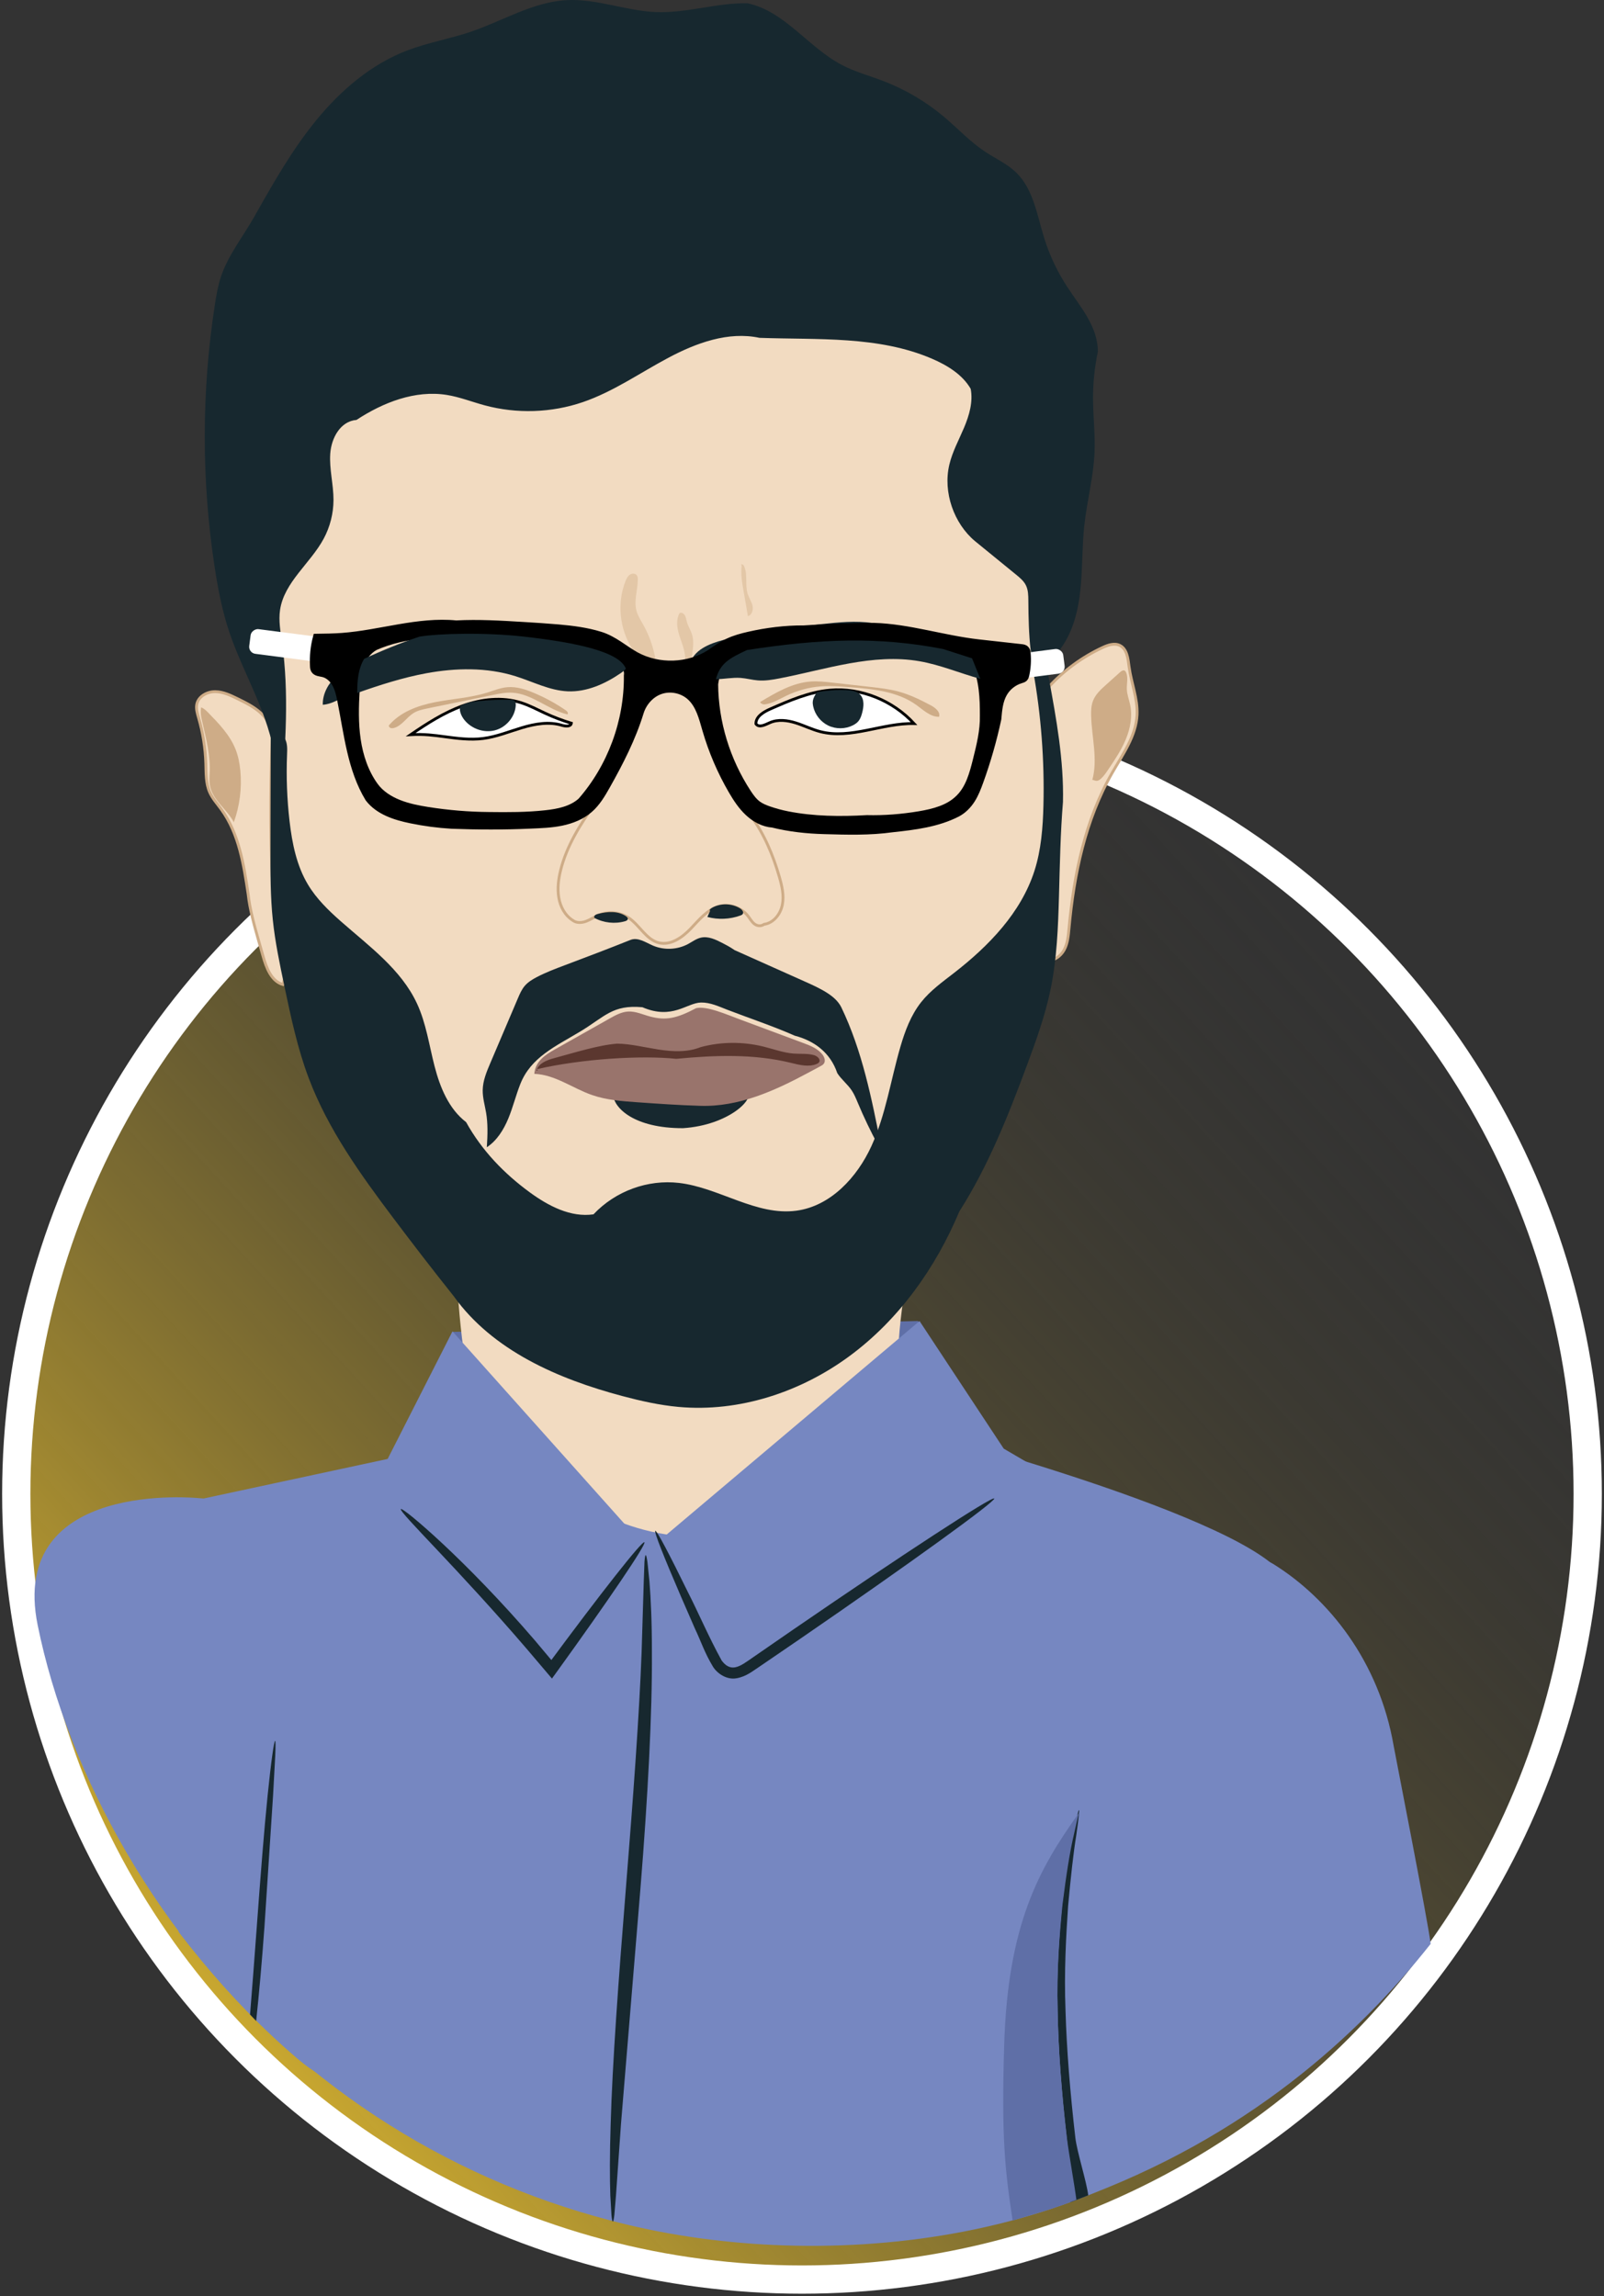 <svg width="227" height="325" viewBox="0 0 227 325" fill="none" xmlns="http://www.w3.org/2000/svg">
<rect x="0" y="0" width="227" height="325" fill="#333333" stroke="none"/>
<circle cx="113.498" cy="211.451" r="111.197" fill="url(#paint0_linear_714_2804)" stroke="white" stroke-width="4"/>
<path d="M64.023 188.515L129.956 186.977L130.655 202.498L74.231 218.929L64.023 188.515Z" fill="#5F6FA7"/>
<path fill-rule="evenodd" clip-rule="evenodd" d="M64.579 175.789C64.465 182.407 65.439 192.902 67.292 200.366C66.484 203.184 70.32 207.751 69.512 210.569C68.613 220.161 76.876 215.128 82.264 231.808C86.808 229.163 91.15 226.493 93.434 223.566C88.484 216.778 97.576 218.952 103.268 214.831C111.653 210.636 119.395 200.176 127.2 190.169C127.2 186.416 129.858 170.636 130.303 166.699C111.521 169.974 83.362 172.514 64.579 175.789Z" fill="#F2DBC1"/>
<path d="M53.387 209.4L29.403 234.239L12.775 252.345L19.557 264.93C81.028 309.954 97.885 336.82 185.193 269.265L186.797 231.239L142.048 205.038L130.134 186.978L91.715 219.417L64.037 188.44L53.387 209.4Z" fill="#7687C1"/>
<path d="M181.484 222.789C174.309 213.822 126.111 201.425 126.111 201.425C116.203 220.766 86.828 224.478 72.331 202.738L28.15 212.241L25.289 273.461C41.51 294.576 62.975 308.14 86.258 314.243C114.854 321.914 155.966 318.488 179.738 293.737L181.484 222.789Z" fill="#7687C1"/>
<path d="M180.277 221.418C188.011 226.264 195.167 235.103 197.239 247.14C197.38 247.962 202.213 272.601 202.465 275.134C192.257 288.069 176.385 302.612 152.264 311.352C153.712 293.987 155.907 262.494 159.204 252.035C165.972 230.562 174.178 217.597 180.277 221.418Z" fill="#7687C1"/>
<path d="M28.14 212.046C39.631 212.706 32.25 223.612 35.544 234.747C37.94 242.839 61.855 308.278 42.068 291.358C22.281 274.438 9.556 250.805 5.334 230.04C1.111 209.274 28.14 212.046 28.14 212.046Z" fill="#7687C1"/>
<path d="M151.835 259.767C152.314 257.45 152.616 256.181 152.699 256.198C152.781 256.216 152.635 257.52 152.302 259.856C151.92 262.182 151.543 265.575 151.16 269.765C150.879 273.967 150.577 278.979 150.793 284.545C150.953 290.112 151.452 296.219 152.19 302.618C152.437 304.641 153.773 308.77 154.01 310.727L151.492 311.706C151.222 309.536 151.258 305.021 150.983 302.761C150.243 296.341 149.774 290.182 149.675 284.57C149.52 278.952 149.91 273.9 150.303 269.677C150.801 265.467 151.309 262.074 151.835 259.767Z" fill="#17282F"/>
<path d="M38.532 248.455C38.718 247.128 38.855 246.398 38.93 246.403C39.007 246.409 39.009 247.149 38.953 248.483C38.87 250.009 38.766 251.895 38.645 254.128C38.318 259.098 37.894 265.577 37.425 272.74C37.072 277.598 36.669 282.147 36.252 286.047L35.387 285.138C35.689 281.433 36.012 277.191 36.342 272.682C36.873 265.419 37.392 258.838 37.88 254.082C38.124 251.705 38.343 249.782 38.532 248.455Z" fill="#17282F"/>
<path d="M149.678 284.494C149.769 290.109 150.244 296.271 151.001 302.694C151.264 304.81 152.072 309.318 152.332 311.356C148.975 312.684 145.549 313.593 143.312 314.292C142.182 306.916 141.728 302.385 142.109 289.536C142.617 272.416 147.003 264.573 152.623 256.7L152.757 256.391C152.604 256.89 152.339 258.013 151.979 259.67C151.427 261.979 150.89 265.376 150.363 269.59C149.946 273.816 149.528 278.873 149.678 284.494Z" fill="#5F6FA7"/>
<path d="M56.724 213.597C56.575 213.782 58.628 215.946 61.927 219.438C65.224 222.933 69.745 227.789 74.531 233.364C75.538 234.551 76.524 235.713 77.477 236.834L78.113 237.582L78.684 236.794C82.391 231.661 85.597 227.101 87.837 223.791C90.079 220.479 91.354 218.419 91.198 218.288C91.043 218.156 89.485 219.975 87.025 223.1C84.567 226.223 81.206 230.653 77.446 235.743L78.651 235.702C77.698 234.567 76.711 233.392 75.704 232.19C70.884 226.577 66.204 221.823 62.694 218.541C59.181 215.261 56.863 213.422 56.724 213.597Z" fill="#17282F"/>
<path d="M92.734 216.673C92.528 216.768 93.929 220.306 96.361 225.951C96.994 227.404 97.663 228.941 98.368 230.559C99.174 232.232 99.704 233.93 100.896 235.892C101.469 236.836 102.845 237.82 104.284 237.531C105.653 237.28 106.57 236.481 107.469 235.903C109.304 234.65 111.192 233.36 113.127 232.035C120.872 226.716 127.83 221.824 132.819 218.217C137.81 214.608 140.832 212.284 140.703 212.098C140.574 211.912 137.32 213.9 132.162 217.264C127.002 220.629 119.942 225.369 112.196 230.69C110.266 232.023 108.385 233.322 106.557 234.585C105.633 235.223 104.794 235.864 104.028 235.991C103.29 236.133 102.649 235.745 102.127 235.02C100.306 231.714 98.786 228.148 97.415 225.47C94.713 219.948 92.941 216.58 92.734 216.673Z" fill="#17282F"/>
<path d="M86.726 314.441C86.796 314.441 86.87 314.112 86.946 313.483C87.004 312.803 87.08 311.887 87.175 310.735C87.347 308.292 87.587 304.854 87.882 300.63C88.591 292.047 89.563 280.284 90.637 267.29C91.688 254.265 92.312 242.471 92.258 233.933C92.266 229.664 92.105 226.209 91.909 223.822C91.789 222.671 91.694 221.755 91.624 221.075C91.534 220.446 91.454 220.117 91.382 220.117C91.31 220.117 91.252 220.448 91.206 221.076C91.182 221.757 91.148 222.672 91.106 223.825C91.033 226.268 90.929 229.705 90.799 233.931C90.482 242.464 89.625 254.252 88.575 267.277C87.527 280.296 86.66 292.086 86.423 300.624C86.281 304.892 86.291 308.346 86.373 310.734C86.439 311.886 86.491 312.802 86.531 313.483C86.588 314.112 86.654 314.441 86.726 314.441Z" fill="#17282F"/>
<path d="M38.515 104.307C38.564 103.019 37.857 101.795 36.906 100.92C35.958 100.046 34.782 99.468 33.625 98.898C32.619 98.405 31.568 97.9 30.447 97.895C29.326 97.889 28.117 98.537 27.861 99.629C27.706 100.295 27.926 100.982 28.114 101.639C28.715 103.723 29.056 105.88 29.126 108.046C29.17 109.428 29.114 110.866 29.675 112.134C30.068 113.02 30.735 113.751 31.304 114.535C33.831 117.995 34.5 122.432 35.116 126.541C35.357 128.751 35.967 130.899 36.572 133.038C36.789 133.802 37.006 134.568 37.223 135.331C37.69 136.977 38.391 138.867 40.032 139.351C40.754 137.423 39.903 135.313 39.401 133.314C39.014 131.768 38.837 130.177 38.74 128.586C38.236 120.46 38.212 112.319 38.515 104.307Z" fill="#F2DBC1" stroke="#CEAC87" stroke-width="0.4" stroke-miterlimit="10"/>
<path d="M28.503 101.627C28.397 101.134 28.382 100.62 28.456 100.121C28.87 100.265 29.192 100.588 29.498 100.902C31 102.445 32.541 104.048 33.336 106.052C33.721 107.024 33.917 108.06 34.014 109.099C34.246 111.552 33.926 114.055 33.093 116.374C32.112 114.548 30.105 113.263 29.715 111.229C29.545 110.343 29.712 109.427 29.691 108.523C29.636 106.067 28.952 103.728 28.503 101.627Z" fill="#CEAC87"/>
<path d="M148.356 97.294C150.51 94.929 153.139 93 156.042 91.65C156.802 91.295 157.697 90.984 158.457 91.342C159.505 91.838 159.64 93.232 159.79 94.383C160.092 96.66 161.025 98.867 160.92 101.162C160.779 104.164 158.903 106.756 157.41 109.365C153.594 116.027 151.986 123.736 151.291 131.378C151.194 132.429 151.106 133.515 150.604 134.445C150.102 135.373 149.066 136.103 148.03 135.898C147.751 133.77 148.136 131.619 148.438 129.494C149.225 123.995 149.471 118.424 149.398 112.869C149.327 107.601 148.969 102.333 148.356 97.294Z" fill="#F2DBC1" stroke="#CEAC87" stroke-width="0.4" stroke-miterlimit="10"/>
<path d="M154.584 110.394C155.397 107.438 154.484 104.316 154.417 101.252C154.402 100.536 154.435 99.805 154.705 99.139C155.063 98.249 155.799 97.58 156.509 96.941C157.179 96.342 157.848 95.74 158.514 95.141C158.693 94.98 158.934 94.81 159.151 94.915C159.262 94.968 159.33 95.083 159.377 95.197C159.688 95.934 159.438 96.773 159.471 97.572C159.503 98.326 159.794 99.045 159.946 99.784C160.284 101.404 159.961 103.109 159.327 104.638C158.693 106.167 157.76 107.553 156.835 108.926C156.539 109.366 156.237 109.812 155.852 110.176C155.676 110.344 155.468 110.499 155.224 110.52C154.986 110.537 154.713 110.364 154.584 110.394Z" fill="#CEAC87"/>
<path d="M147.916 95.227C148.272 93.909 149.302 92.906 150.106 91.805C151.872 89.387 152.609 86.361 152.911 83.382C153.214 80.404 153.129 77.392 153.448 74.414C153.824 70.927 154.757 67.502 154.901 63.998C155.004 61.46 154.693 58.924 154.687 56.385C154.681 54.164 154.913 51.942 155.374 49.767C155.368 46.237 152.908 43.455 151.071 40.658C149.642 38.486 148.521 36.112 147.755 33.626C146.76 30.407 146.241 26.8 143.834 24.443C142.558 23.193 140.882 22.448 139.391 21.459C137.284 20.062 135.552 18.183 133.621 16.555C131.053 14.389 128.118 12.657 124.981 11.457C123.035 10.714 121.007 10.169 119.161 9.206C114.404 6.723 111.056 1.584 105.805 0.469C101.547 0.358 97.227 1.881 92.828 1.708C88.572 1.54 84.446 -0.206 80.194 0.02C75.425 0.273 71.172 2.949 66.65 4.487C63.68 5.496 60.557 6.025 57.625 7.143C52.539 9.089 48.252 12.754 44.8 16.965C41.346 21.177 38.652 25.946 35.975 30.692C34.37 33.532 32.295 36.1 31.277 39.144C30.851 40.42 30.619 41.756 30.414 43.085C28.509 55.385 28.497 67.975 30.379 80.277C30.851 83.368 31.444 86.452 32.436 89.419C34.449 95.436 38.112 101.056 38.948 107.615C42.951 114.779 51.764 117.781 59.944 118.459C68.507 119.172 77.227 117.992 85.291 115.028C95.889 111.134 105.427 104.205 116.538 102.212C121.955 101.241 127.517 101.496 132.993 100.947C138.469 100.398 144.133 98.899 147.916 95.227Z" fill="#17282F"/>
<path d="M39.85 112.62C40.39 105.395 40.93 98.102 39.912 90.929C39.695 89.403 39.407 87.854 39.633 86.331C40.214 82.389 43.924 79.751 45.811 76.241C46.709 74.568 47.19 72.669 47.196 70.77C47.202 68.572 46.586 66.395 46.738 64.202C46.891 62.01 48.159 59.624 50.448 59.436C54.228 56.953 58.756 55.187 63.22 55.897C65.054 56.19 66.797 56.886 68.591 57.37C73.131 58.597 78.038 58.438 82.487 56.915C86.774 55.448 90.54 52.795 94.54 50.664C98.54 48.531 103.077 46.875 107.482 47.817C115.729 48.111 124.316 47.509 131.897 50.773C134.089 51.715 136.217 53.032 137.373 55.034C137.725 56.883 137.17 58.785 136.44 60.519C135.709 62.254 134.787 63.926 134.353 65.758C133.417 69.696 135.025 74.119 137.972 76.581C139.917 78.169 141.863 79.754 143.806 81.341C144.331 81.77 144.871 82.216 145.176 82.82C145.517 83.493 145.526 84.279 145.532 85.033C145.549 87.369 145.596 89.711 145.857 92.033C146.245 95.499 147.102 98.891 147.7 102.325C148.237 105.404 148.572 108.517 148.904 111.625C149.012 112.644 149.121 113.671 149.006 114.686C148.745 116.996 147.351 119.091 147.287 121.915C147.932 138.784 140.035 154.819 130.658 168.859C125.381 176.757 119.212 184.596 110.567 188.522C104.166 191.428 96.788 191.924 89.932 190.368C83.077 188.813 76.749 185.271 71.496 180.601C66.765 176.399 62.891 171.316 58.243 167.022C55.927 164.883 53.412 162.928 51.41 160.492C49.359 157.995 47.912 155.057 46.65 152.081C41.397 139.699 38.844 126.064 39.85 112.62Z" fill="#F2DBC1"/>
<path d="M48.094 98.963C52.1 97.522 56.126 96.076 60.311 95.301C64.496 94.526 68.884 94.444 72.946 95.715C75.402 96.481 77.759 97.74 80.329 97.854C83.035 97.974 85.647 96.792 87.881 95.257C88.274 94.984 88.694 94.655 88.773 94.183C88.879 93.549 88.333 93.003 87.807 92.633C82.707 89.038 75.751 90.215 69.703 88.689C68.855 88.475 68.006 88.204 67.132 88.181C66.38 88.163 65.641 88.328 64.91 88.504C60.306 89.622 55.83 91.257 51.533 93.255C50.131 93.907 48.722 94.614 47.592 95.674C46.465 96.733 45.635 98.206 45.682 99.756C46.782 99.674 47.759 99.084 48.094 98.963Z" fill="#17282F"/>
<path d="M84.132 113.859C82.081 116.721 80.176 119.779 79.334 123.198C79.025 124.451 78.864 125.763 79.078 127.037C79.293 128.31 79.918 129.546 81.094 130.294C81.626 130.676 82.362 130.62 82.973 130.388C83.583 130.156 84.126 129.772 84.728 129.519C86.122 128.929 87.809 129.106 89.051 129.971C90.562 131.022 91.466 133.009 93.253 133.443C94.92 133.848 96.555 132.692 97.743 131.45C98.932 130.209 100.068 128.75 101.72 128.287C103.199 127.873 104.901 128.431 105.846 129.64C106.131 130.007 106.357 130.426 106.709 130.728C107.061 131.031 107.61 131.18 108.138 130.828C109.474 130.649 110.457 129.384 110.718 128.064C110.979 126.743 110.662 125.381 110.287 124.09C109.397 121.017 108.147 118.012 106.24 115.444" stroke="#CEAC87" stroke-width="0.4" stroke-miterlimit="10"/>
<path d="M84.125 129.921C85.434 130.629 87.024 130.802 88.457 130.391C88.63 130.341 88.829 130.25 88.85 130.071C88.867 129.913 88.732 129.783 88.603 129.692C87.473 128.903 85.947 129.009 84.615 129.358C84.418 129.411 84.195 129.487 84.113 129.675C84.031 129.863 84.245 130.139 84.125 129.921Z" fill="#17282F"/>
<path d="M100.499 128.92C100.367 129.207 100.238 129.498 100.105 129.785C101.634 130.196 103.293 130.123 104.781 129.58C104.904 129.536 105.03 129.483 105.106 129.375C105.303 129.096 105.004 128.735 104.713 128.559C103.574 127.872 102.081 127.819 100.895 128.421C100.596 128.57 100.29 128.811 100.499 128.92Z" fill="#17282F"/>
<path d="M124.696 162.244C123.375 155.529 122.028 148.73 119.058 142.561C118.612 141.674 117.838 141.029 117.033 140.518C116.024 139.875 114.929 139.385 113.837 138.898C110.545 137.425 107.249 135.952 103.956 134.478C103.299 134.02 102.756 133.742 102.21 133.46C101.274 132.979 100.238 132.483 99.21 132.709C98.533 132.858 97.966 133.301 97.356 133.627C95.841 134.434 93.957 134.511 92.384 133.83C91.366 133.387 90.292 132.632 89.256 133.023C86.142 134.273 83.016 135.453 79.891 136.632C78.564 137.131 77.235 137.636 75.979 138.291C75.351 138.619 74.734 138.995 74.271 139.529C73.828 140.046 73.555 140.682 73.288 141.31C71.987 144.363 70.687 147.415 69.39 150.464C68.865 151.694 68.334 152.964 68.313 154.3C68.296 155.386 68.618 156.445 68.797 157.516C69.047 159.01 69.017 160.551 68.897 162.382C70.332 161.434 71.28 159.899 71.938 158.309C72.595 156.718 73.003 155.036 73.634 153.437C75.134 149.639 78.605 148.11 82.106 146.006C85.607 143.901 86.652 142.182 90.91 142.561C95.166 144.391 97.186 141.932 99.21 141.897C100.519 141.873 101.722 142.452 102.943 142.924C106.062 144.124 109.399 145.231 112.481 146.593C115.248 147.312 117.521 148.997 118.492 151.887C119.067 152.788 119.948 153.455 120.54 154.344C120.898 154.881 121.142 155.485 121.392 156.078C122.248 158.124 123.208 160.128 124.265 162.08C124.306 162.156 124.367 162.244 124.455 162.241C124.543 162.238 124.549 162.068 124.696 162.244Z" fill="#17282F"/>
<path d="M146.218 94.964C147.339 101.236 147.826 107.622 147.668 113.993C147.589 117.119 147.351 120.279 146.397 123.258C144.498 129.177 139.949 133.876 135.039 137.691C133.393 138.971 131.67 140.198 130.373 141.832C128.915 143.669 128.078 145.917 127.424 148.168C126.059 152.852 125.358 157.759 123.333 162.2C121.308 166.637 117.557 170.702 112.723 171.359C107.03 172.131 101.794 168.096 96.089 167.429C91.71 166.919 87.129 168.547 83.992 171.876C80.758 172.348 77.603 170.684 74.965 168.756C71.361 166.117 68.203 162.869 65.964 158.828C63.516 156.952 62.275 153.909 61.503 150.924C60.731 147.94 60.311 144.832 59.011 142.038C56.763 137.192 52.217 133.914 48.211 130.381C46.471 128.846 44.783 127.202 43.589 125.213C41.978 122.533 41.347 119.381 40.983 116.276C40.616 113.127 40.496 109.946 40.625 106.776C40.657 106.01 40.689 105.195 40.308 104.528C39.926 103.862 38.952 103.478 38.321 104.103C38.306 109.515 38.295 114.923 38.28 120.335C38.271 123.631 38.265 126.935 38.609 130.213C38.94 133.377 39.598 136.494 40.252 139.605C41.179 144.001 42.113 148.421 43.7 152.623C46.444 159.884 51.049 166.27 55.715 172.474C58.392 176.031 61.104 179.562 64.229 183.483C69.708 191.142 78.95 195.166 88.051 197.59C90.674 198.288 93.333 198.887 96.036 199.134C104.618 199.914 113.337 197.032 120.263 191.908C127.189 186.784 132.383 179.532 135.767 171.468C139.864 165.032 142.696 157.885 145.352 150.733C146.649 147.238 147.914 143.716 148.671 140.068C149.575 135.713 149.746 131.241 149.869 126.794C149.992 122.328 150.074 117.858 150.432 113.52C150.57 107.61 149.493 101.743 148.422 95.927C148.284 95.184 147.991 94.28 147.242 94.174C146.826 94.107 146.112 94.368 146.218 94.964Z" fill="#17282F"/>
<path d="M91.581 97.624C91.762 96.514 91.598 95.349 91.111 94.334C90.68 93.433 90.019 92.667 89.476 91.828C87.671 89.034 87.302 85.365 88.514 82.266C88.649 81.917 88.819 81.559 89.127 81.348C89.435 81.136 89.919 81.136 90.134 81.442C90.251 81.612 90.263 81.829 90.263 82.034C90.251 83.508 89.693 85.001 90.069 86.425C90.26 87.156 90.682 87.798 91.049 88.456C92.273 90.648 92.942 93.145 92.98 95.655C92.992 96.541 92.889 97.521 92.244 98.129C91.803 97.756 91.569 97.154 91.581 97.624Z" fill="#E3C7A7"/>
<path d="M96.158 86.797C95.727 87.598 95.776 88.575 96.002 89.456C96.225 90.336 96.607 91.172 96.815 92.059C97.217 93.787 96.933 95.589 96.977 97.362C96.986 97.729 97.168 98.228 97.525 98.148C97.675 98.116 97.781 97.981 97.851 97.846C98.335 96.942 97.904 95.848 97.81 94.826C97.652 93.148 98.435 91.413 97.936 89.805C97.743 89.183 97.37 88.628 97.2 88C97.118 87.698 97.082 87.375 96.927 87.102C96.771 86.829 96.443 86.618 96.158 86.797Z" fill="#E3C7A7"/>
<path d="M104.965 80.021C104.812 81.224 105.018 82.439 105.226 83.634C105.434 84.828 105.64 86.023 105.848 87.217C106.418 87.056 106.629 86.322 106.5 85.744C106.371 85.166 106.016 84.664 105.828 84.103C105.408 82.853 105.842 81.412 105.329 80.197C105.276 80.071 105.203 79.939 105.076 79.886C104.947 79.836 104.762 79.918 104.965 80.021Z" fill="#E3C7A7"/>
<path d="M97.637 94.035C98.1 92.033 100.366 91.094 102.359 90.581C106.908 89.41 111.586 88.849 116.255 88.338C118.661 88.074 121.097 87.825 123.489 88.18C125.511 88.479 127.442 89.201 129.353 89.935C132.141 91.006 134.917 92.11 137.679 93.245C139.322 93.92 141.201 94.909 141.409 96.673C137.553 96.083 133.978 94.264 130.136 93.592C123.533 92.438 116.892 94.745 110.309 96.019C109.302 96.212 108.281 96.385 107.26 96.303C106.441 96.239 105.643 96.01 104.824 95.951C103.509 95.854 102.191 96.192 100.874 96.121C99.55 96.051 98.1 95.394 97.637 94.035Z" fill="#17282F"/>
<path fill-rule="evenodd" clip-rule="evenodd" d="M86.793 155.035C93.774 155.459 99.425 155.529 105.721 154.675C106.81 155.486 103.149 159.255 96.658 159.681C89.706 159.697 86.908 156.792 86.793 155.035Z" fill="#17282F"/>
<path d="M114.356 151.851C114.943 151.537 115.527 151.223 116.114 150.906C116.287 150.812 116.469 150.715 116.587 150.554C116.868 150.172 116.675 149.621 116.384 149.248C115.724 148.406 114.667 147.995 113.664 147.622C110.714 146.525 107.762 145.427 104.812 144.326C102.77 143.566 100 142.337 98.511 142.698C95.745 144.165 94.221 144.467 92.008 143.88C90.972 143.604 89.959 143.114 88.891 143.173C87.949 143.226 87.089 143.701 86.267 144.165C83.673 145.629 81.082 147.094 78.487 148.555C77.187 149.289 75.743 150.231 75.617 151.992C78.543 152.092 81.041 154.04 83.805 154.997C85.854 155.704 88.046 155.863 90.209 156.016C93.123 156.221 96.04 156.426 99.072 156.517C104.572 156.705 109.684 154.357 114.356 151.851Z" fill="#99746C"/>
<path d="M75.947 151.337C82.319 149.864 90.757 149.342 95.71 149.867C101.175 149.342 106.633 149.139 111.925 150.433C113.128 150.727 114.428 151.073 115.573 150.595C115.705 150.539 115.84 150.469 115.919 150.348C116.189 149.946 115.664 149.471 115.197 149.342C114.273 149.086 113.289 149.192 112.333 149.122C110.874 149.013 109.48 148.488 108.06 148.136C105.148 147.416 102.061 147.428 99.161 148.209C97.292 148.96 95.194 148.86 93.204 148.552C91.214 148.244 89.242 147.739 87.349 147.716C84.741 147.91 81.365 148.972 78.415 149.773C77.379 150.055 76.188 150.507 75.918 151.543C76.053 151.557 76.191 151.572 75.947 151.337Z" fill="#5B372F"/>
<rect x="45.781" y="90.238" width="3.522" height="10.272" rx="1" transform="rotate(97.37 45.781 90.238)" fill="white"/>
<rect width="3.522" height="6.072" rx="1" transform="matrix(0.128 0.992 0.992 -0.128 144.32 92.508)" fill="white"/>
<path d="M89.982 92.769C93.219 94.553 97.445 94.377 100.462 92.441C101.296 91.856 102.135 91.272 103.057 90.841C103.978 90.41 104.967 90.14 105.962 89.914C108.518 89.33 111.133 89.007 113.768 89.021C117.064 88.801 120.363 88.669 123.676 88.66C128.657 88.807 133.481 90.433 138.491 90.997C140.504 91.22 142.515 91.443 144.528 91.669C144.751 91.692 144.989 91.727 145.147 91.883C145.306 92.038 145.341 92.279 145.361 92.502C145.449 93.497 145.388 94.501 145.179 95.478C145.141 95.66 145.091 95.854 144.959 95.986C144.824 96.121 144.628 96.168 144.446 96.223C143.448 96.526 142.576 97.218 142.054 98.119C141.432 99.19 141.32 100.476 141.209 101.758C140.563 104.767 139.715 107.731 138.67 110.621C138.353 111.499 138.016 112.376 137.517 113.166C137.018 113.955 136.34 114.654 135.512 115.103C132.68 116.567 129.434 116.963 126.276 117.301C123.089 117.747 119.855 117.656 116.653 117.562C114.2 117.498 111.752 117.233 109.349 116.638C108.057 116.547 106.854 115.892 105.906 115.009C104.958 114.128 104.239 113.031 103.588 111.913C102.012 109.207 100.767 106.304 99.896 103.296C99.409 101.618 98.977 99.798 97.683 98.621C96.597 97.635 94.977 97.277 93.577 97.717C92.177 98.154 91.05 99.372 90.601 100.825C89.486 104.467 87.737 107.883 85.868 111.202C85.19 112.409 84.474 113.627 83.432 114.539C82.322 115.514 80.902 116.077 79.455 116.376C78.008 116.673 76.523 116.72 75.047 116.784C71.352 116.952 67.648 116.943 63.939 116.802C61.993 116.688 60.053 116.432 58.143 116.036C55.918 115.578 53.576 114.83 52.17 113.004C49.65 108.855 49.183 103.836 48.22 99.079C48.062 98.301 47.886 97.515 47.504 96.819C47.123 96.124 46.504 95.522 45.732 95.337C45.291 95.231 44.748 95.223 44.505 94.841C44.393 94.665 44.376 94.448 44.367 94.237C44.305 92.895 44.426 91.548 44.787 90.204C46.002 90.189 47.22 90.172 48.432 90.084C53.834 89.679 59.149 87.789 64.555 88.314C67.713 88.147 70.877 88.341 74.032 88.531C75.684 88.631 77.339 88.734 78.989 88.878C81.008 89.057 83.033 89.306 84.967 89.911C86.895 90.506 88.421 91.909 89.982 92.769Z" fill="black" stroke="black" stroke-miterlimit="10"/>
<path d="M111.463 115.331C110.571 115.155 109.688 114.917 108.828 114.621C108.276 114.43 107.724 114.21 107.252 113.866C106.653 113.429 106.213 112.813 105.805 112.191C102.829 107.636 101.171 102.233 101.133 96.842C101.262 95.862 101.532 94.858 102.181 94.112C102.63 93.596 103.228 93.232 103.836 92.918C104.429 92.61 105.039 92.337 105.77 92.117C110.641 91.096 115.61 90.529 120.664 90.556C126.26 90.723 131.989 90.914 137.14 93C137.591 93.1 137.864 93.552 138.052 93.975C139.074 96.252 139.182 98.826 139.173 101.273C139.22 103.416 138.695 105.523 138.176 107.601C137.691 109.529 137.148 111.566 135.737 112.954C134.287 114.427 132.156 114.976 130.12 115.319C127.643 115.733 125.13 115.933 122.68 115.871C118.918 116.091 115.108 116.047 111.463 115.331Z" fill="#F2DBC1" stroke="black" stroke-miterlimit="10"/>
<path d="M106.977 102.451C106.962 101.407 108.077 100.758 109.034 100.338C111.737 99.153 114.499 97.95 117.436 97.685C121.847 97.289 126.358 99.159 129.36 102.416C124.885 102.314 120.406 104.676 116.072 103.552C114.883 103.244 113.774 102.683 112.6 102.316C111.426 101.95 110.12 101.785 108.993 102.269C108.3 102.569 107.432 103.077 106.977 102.451Z" fill="white" stroke="black" stroke-width="0.4" stroke-miterlimit="10"/>
<path d="M115.606 97.977C115.345 98.382 115.075 98.805 115.028 99.283C115.005 99.509 115.031 99.738 115.078 99.961C115.325 101.141 116.143 102.183 117.229 102.702C118.315 103.222 119.645 103.204 120.716 102.655C121.012 102.503 121.294 102.312 121.502 102.051C121.761 101.731 121.893 101.332 122.001 100.935C122.245 100.046 122.356 98.981 121.722 98.312C121.227 97.787 120.434 97.69 119.712 97.666C118.342 97.622 116.971 97.725 115.606 97.977Z" fill="#17282F"/>
<path d="M107.602 99.349C109.798 98.028 112.095 96.675 114.649 96.47C115.717 96.385 116.791 96.505 117.856 96.626C119.626 96.825 121.399 97.025 123.168 97.224C124.515 97.377 125.868 97.529 127.177 97.888C128.78 98.325 130.285 99.061 131.75 99.845C132.384 100.185 133.117 100.775 132.894 101.456C131.665 101.474 130.687 100.505 129.689 99.786C126.995 97.841 123.494 97.515 120.178 97.257C118.86 97.154 117.539 97.051 116.222 97.145C114.49 97.271 112.788 97.741 111.227 98.501C110.238 98.982 109.269 99.59 108.178 99.704C107.881 99.731 107.488 99.416 107.602 99.349Z" fill="#CEAC87"/>
<path d="M110.309 96.019C116.892 94.745 123.533 92.439 130.137 93.592C133.078 94.106 135.864 95.294 138.739 96.087L137.565 93.178L133.456 91.858C124.358 90.097 116.141 90.39 105.722 92.004C103.152 93.185 101.891 93.939 101.32 96.131C102.489 96.121 103.658 95.865 104.824 95.951C105.643 96.01 106.441 96.239 107.26 96.304C108.281 96.386 109.303 96.213 110.309 96.019Z" fill="#17282F"/>
<path d="M53.051 111.257C51.66 109.346 50.891 107.036 50.548 104.697C50.205 102.358 50.263 99.981 50.404 97.622C50.472 96.468 50.566 95.303 50.947 94.214C51.331 93.126 52.045 92.107 53.087 91.538C57.318 89.68 62.087 89.607 66.671 89.63C71.218 89.574 75.772 89.968 80.166 90.886C82.153 91.194 84.107 91.726 85.977 92.465C86.69 92.747 87.406 93.07 87.966 93.592C88.527 94.115 88.914 94.878 88.791 95.652C88.856 102.121 86.452 108.583 82.246 113.39C80.899 114.611 78.998 114.99 77.19 115.183C74.566 115.468 71.919 115.471 69.198 115.433C66.311 115.409 63.423 115.172 60.57 114.722C59.161 114.499 57.753 114.224 56.429 113.695C55.106 113.17 53.864 112.372 53.051 111.257Z" fill="#F2DBC1" stroke="black" stroke-miterlimit="10"/>
<path d="M72.95 95.709C68.888 94.438 64.5 94.521 60.315 95.295C56.985 95.912 53.754 96.954 50.555 98.081C50.555 96.255 50.701 94.641 51.538 93.25C54.085 92.065 56.696 91.008 59.359 90.11C62.147 89.652 68.682 89.489 74.18 90.11C81.81 90.973 87.68 92.293 88.572 94.641C88.395 94.882 88.134 95.078 87.885 95.251C85.651 96.786 83.039 97.969 80.334 97.849C77.763 97.734 75.406 96.475 72.95 95.709Z" fill="#17282F"/>
<path d="M58.121 103.985C60.44 102.403 62.825 100.862 65.467 99.906C68.108 98.949 71.052 98.609 73.728 99.457C74.923 99.835 76.032 100.437 77.168 100.962C78.362 101.514 79.598 101.983 80.857 102.365C80.775 102.882 80.014 102.808 79.513 102.656C77.687 102.101 75.709 102.453 73.881 102.999C72.052 103.545 70.265 104.287 68.372 104.528C66.544 104.76 64.689 104.513 62.864 104.267C61.431 104.073 59.996 103.879 58.121 103.985Z" fill="white" stroke="black" stroke-width="0.4" stroke-miterlimit="10"/>
<path d="M65.102 99.975C64.978 100.656 65.284 101.352 65.715 101.895C66.722 103.16 68.492 103.779 70.056 103.365C71.617 102.951 72.864 101.501 72.987 99.89C73.008 99.614 72.976 99.292 72.744 99.142C72.612 99.057 72.445 99.051 72.289 99.048C70.784 99.025 69.278 99.083 67.778 99.221C66.871 99.303 65.915 99.435 65.102 99.975Z" fill="#17282F"/>
<path d="M55.003 102.712C56.599 100.793 59.1 99.874 61.547 99.39C63.995 98.909 66.522 98.779 68.905 98.043C69.874 97.743 70.821 97.344 71.831 97.262C73.096 97.159 74.346 97.564 75.517 98.055C77.128 98.727 78.669 99.569 80.104 100.561C80.295 100.693 80.489 100.998 80.286 101.116C77.542 100.432 75.268 98.172 72.444 98.04C71.546 97.999 70.654 98.181 69.774 98.36C66.695 98.994 63.62 99.625 60.541 100.259C59.842 100.402 59.126 100.552 58.519 100.928C57.536 101.538 56.902 102.697 55.789 103.026C55.581 103.088 55.335 103.108 55.164 102.976C54.994 102.844 54.994 102.512 55.003 102.712Z" fill="#CEAC87"/>
<defs>
<linearGradient id="paint0_linear_714_2804" x1="18.716" y1="288.09" x2="194.018" y2="127.411" gradientUnits="userSpaceOnUse">
<stop stop-color="#D9B430"/>
<stop offset="1" stop-color="#303030" stop-opacity="0"/>
</linearGradient>
</defs>
</svg>
